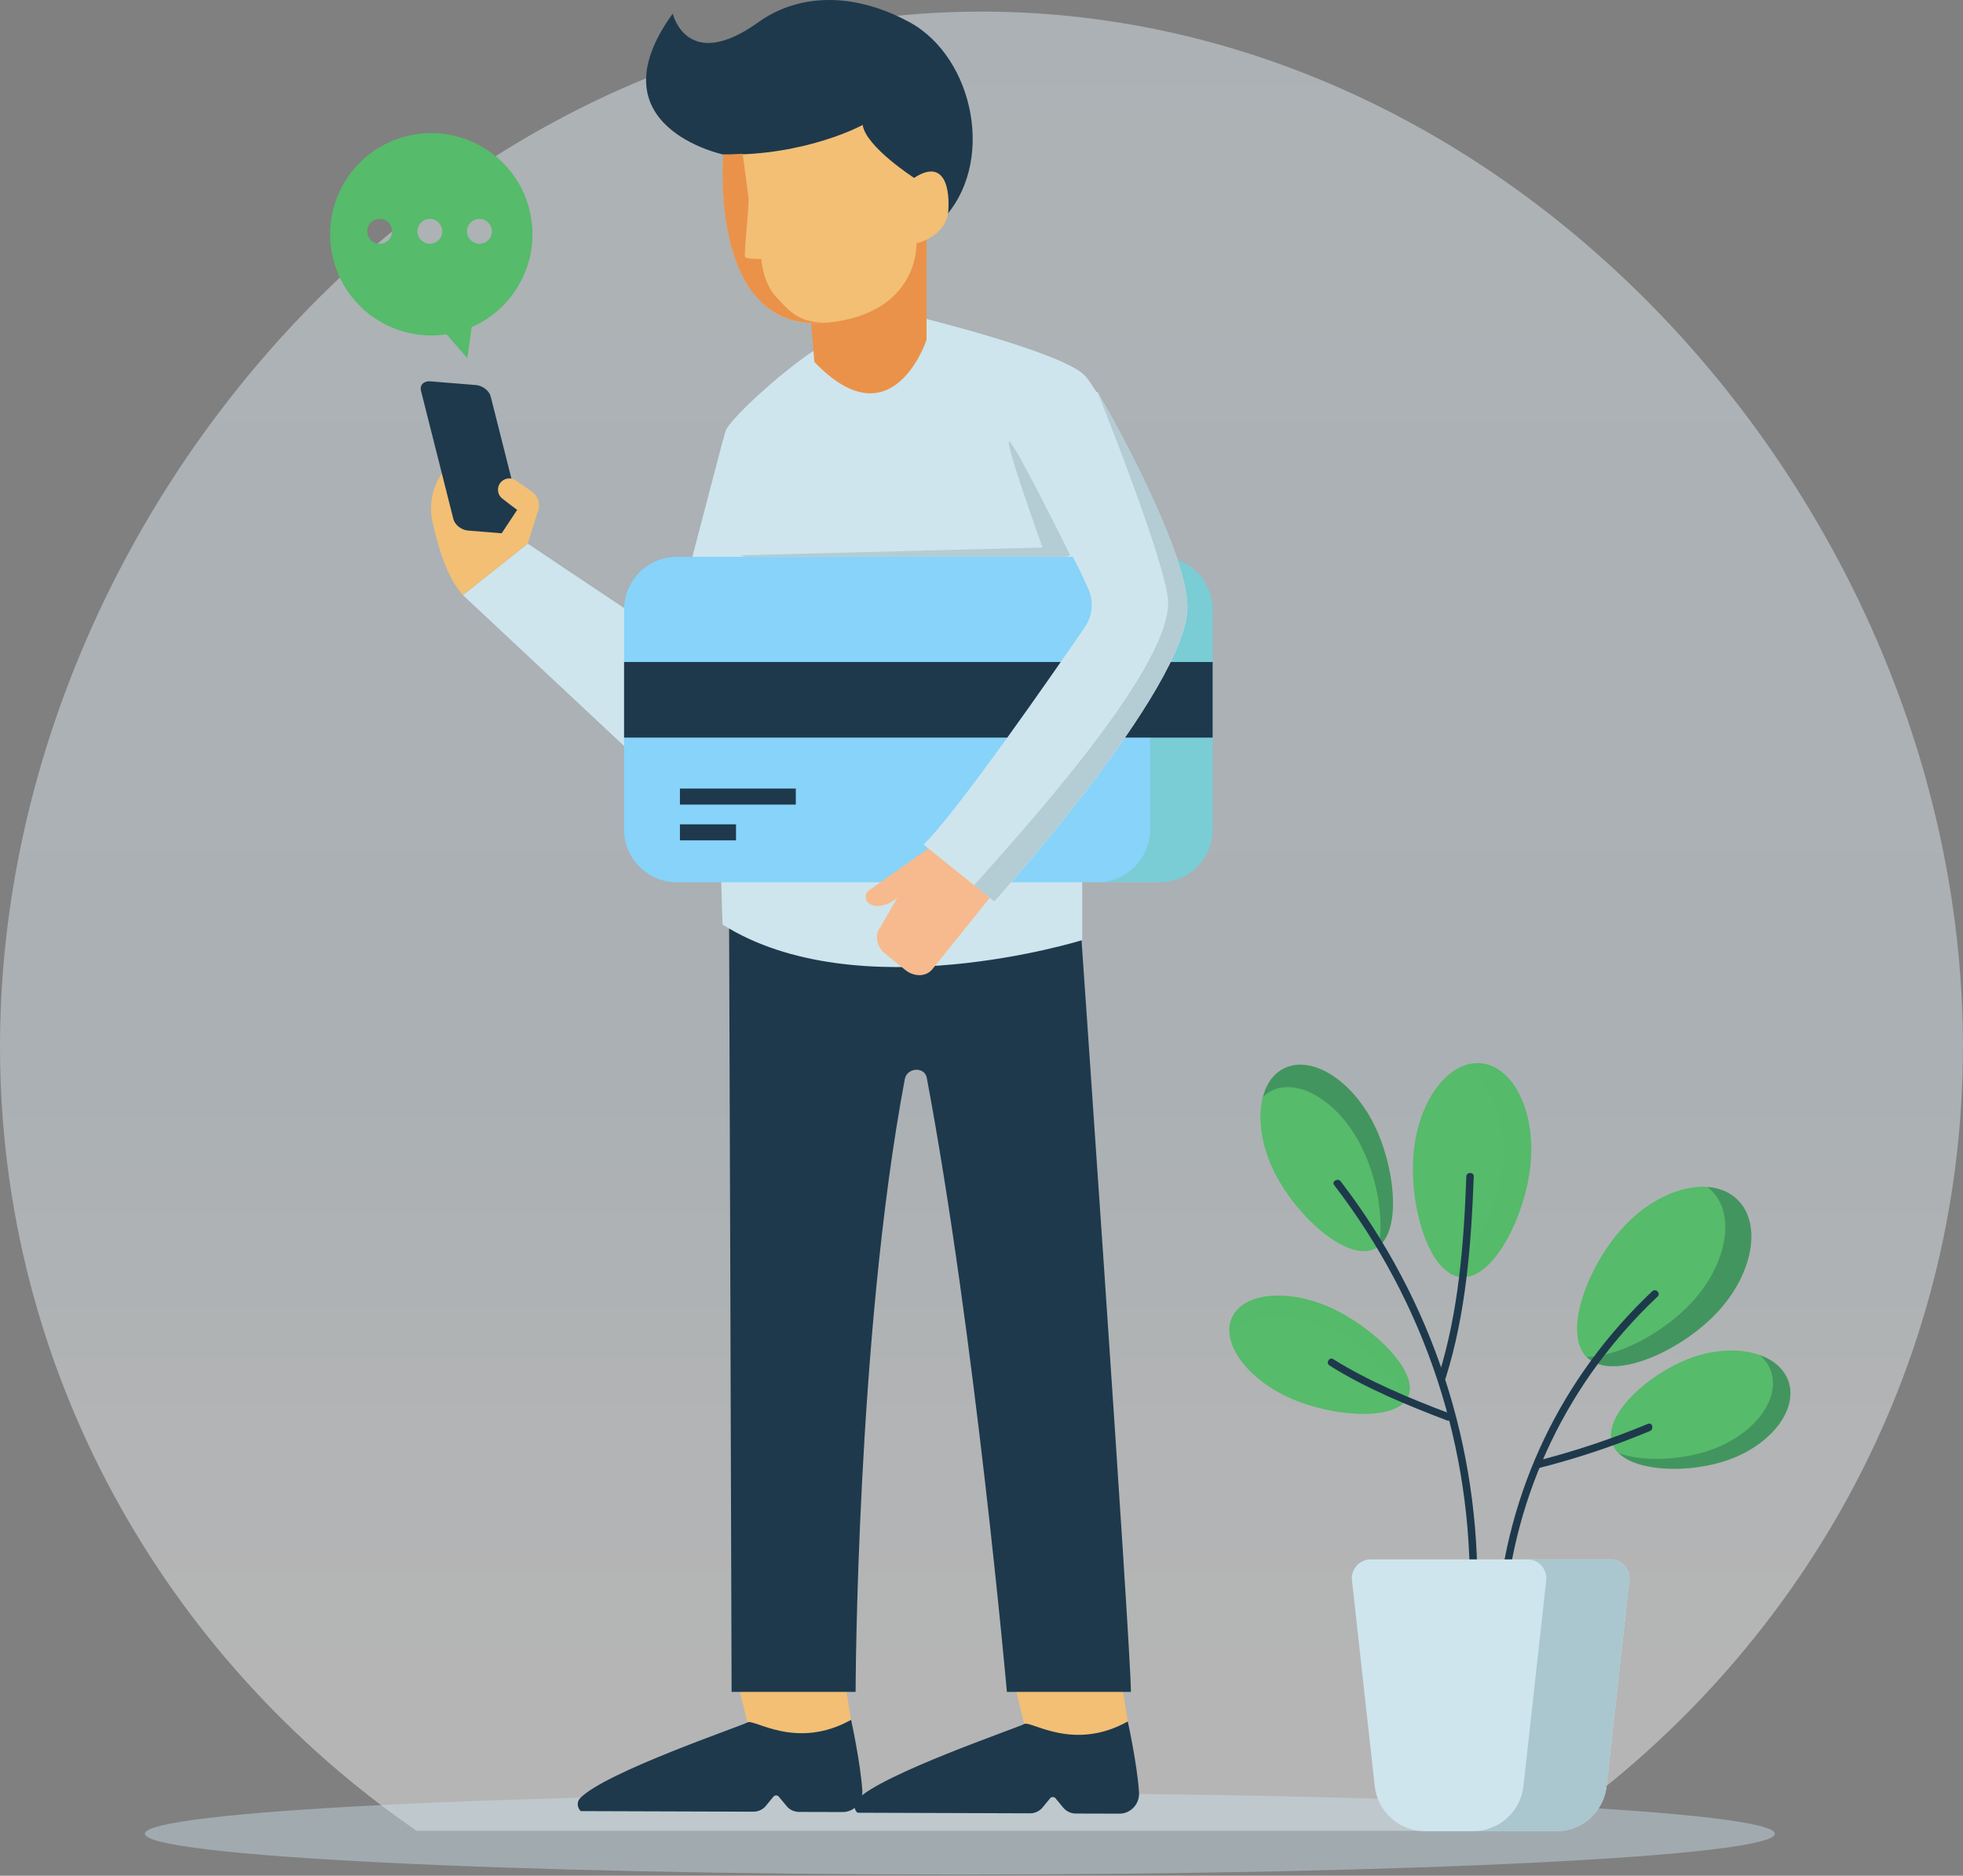 <svg width="494" height="472" viewBox="0 0 494 472" fill="none" xmlns="http://www.w3.org/2000/svg">
<rect x="0" y="0" width="494" height="472" fill="#808080" stroke="none"/>
<path opacity="0.42" d="M104.839 460.704H389.173C452.55 417.021 493.983 344.966 493.983 263.415C493.983 130.116 383.417 2.924 246.992 2.924C110.595 2.924 0 130.116 0 263.415C0.029 344.966 41.462 416.992 104.839 460.704Z" fill="url(#paint0_linear_609_3835)"/>
<path opacity="0.43" d="M241.556 471.691C354.824 471.691 446.647 467.099 446.647 461.435C446.647 455.771 354.824 451.179 241.556 451.179C128.287 451.179 36.465 455.771 36.465 461.435C36.465 467.099 128.287 471.691 241.556 471.691Z" fill="#CEE5ED"/>
<path d="M212.629 423.099L214.149 432.771L206.902 442.296L188.085 433.413L185.923 424.56L209.181 420.732L212.629 423.099Z" fill="#F2BF75"/>
<path d="M197.961 454.481L196.003 452.114C195.653 451.676 194.981 451.676 194.63 452.114L192.731 454.422C191.971 455.357 190.802 455.883 189.604 455.883L146.126 455.737C145.279 454.89 145.045 453.458 146.009 452.464C152.291 445.949 186.419 434.378 188.114 433.413C189.809 432.449 200.416 440.455 214.178 432.771C214.178 432.771 216.574 443.611 217.012 450.653C217.187 453.516 214.938 455.971 212.074 455.971L201.029 455.942C199.831 455.912 198.692 455.386 197.961 454.481Z" fill="#1E394C"/>
<path d="M282.26 423.479L283.809 433.15L276.563 442.705L257.745 433.793L255.583 424.969L278.812 421.112L282.26 423.479Z" fill="#F2BF75"/>
<path d="M267.592 454.89L265.634 452.523C265.284 452.085 264.612 452.085 264.261 452.523L262.362 454.831C261.602 455.766 260.433 456.292 259.235 456.292L215.757 456.146C214.909 455.299 214.676 453.867 215.64 452.873C221.922 446.358 256.05 434.787 257.745 433.822C259.44 432.858 270.046 440.864 283.809 433.18C283.809 433.18 286.205 444.02 286.643 451.062C286.818 453.925 284.568 456.38 281.705 456.38L270.66 456.351C269.462 456.321 268.352 455.795 267.592 454.89Z" fill="#1E394C"/>
<path d="M182.038 110.335L168.802 160.855L132.803 136.807L116.499 149.752L163.513 193.756L197.349 162.404L182.038 110.335Z" fill="#CEE5ED"/>
<path d="M132.745 136.837L122.255 116.149C121.116 113.929 118.34 113.14 116.207 114.425C110.392 117.873 107.383 124.623 108.814 131.227C110.246 137.83 112.642 145.632 116.499 149.752L132.745 136.837Z" fill="#F2BF75"/>
<path d="M119.8 96.894L108.317 95.959C106.651 95.813 105.57 96.894 105.95 98.355L114.102 130.642C114.482 132.074 116.118 133.389 117.784 133.506L129.267 134.441C131.955 134.645 133.504 139.408 131.634 132.045L123.482 99.757C123.131 98.325 121.466 97.04 119.8 96.894Z" fill="#1E394C"/>
<path d="M132.773 136.924L135.169 129.269C136.192 127.311 135.608 124.915 133.796 123.659L129.793 120.883C128.595 120.065 126.988 120.269 126.024 121.35C124.943 122.578 125.118 124.477 126.433 125.47L128.274 126.902L130.144 128.305L125.702 135.025L132.773 136.924Z" fill="#F2BF75"/>
<path d="M284.597 425.729C284.597 414.45 271.478 226.599 271.478 226.599C271.478 226.599 245.005 200.827 230.6 203.574C216.194 200.856 183.439 219.937 183.439 219.937C183.439 219.937 184.112 414.45 184.112 425.729H215.318C215.318 425.729 215.522 336.171 227.707 271.509C228.262 268.616 232.674 268.324 233.229 271.217C245.385 335.879 253.391 425.729 253.391 425.729H284.597Z" fill="#1E394C"/>
<path d="M231.214 79.83C231.214 79.83 268.059 88.829 273.143 94.731C278.227 100.605 297.395 137.246 297.045 149.576C296.636 164.04 271.887 194.866 272.354 193.055V236.562C272.354 236.562 215.932 254.182 181.833 232.647C181.833 232.647 177.917 120.854 182.622 108.406C184.053 104.578 202.608 88.42 208.101 86.462C213.594 84.505 231.214 79.83 231.214 79.83Z" fill="#CEE5ED"/>
<path d="M297.045 149.576C296.695 162.462 276.942 188.38 273.027 192.558C273.027 192.558 273.027 192.558 272.998 192.587C272.589 192.909 272.355 193.055 272.355 193.055L259.907 204.217L244.918 190.688C244.918 190.688 272.53 170.994 268.732 145.719C266.044 127.925 247.577 96.046 247.577 96.046C241.236 92.452 235.013 85.936 230.191 80.063C230.834 79.888 231.214 79.8 231.214 79.8C231.214 79.8 268.06 88.8 273.144 94.673C278.228 100.605 297.367 137.246 297.045 149.576Z" fill="#CEE5ED"/>
<path d="M291.873 140.109H170.349C163.015 140.109 157.055 146.07 157.055 153.404V208.716C157.055 216.05 163.015 222.011 170.349 222.011H291.873C299.207 222.011 305.168 216.05 305.168 208.716V153.404C305.168 146.07 299.207 140.109 291.873 140.109Z" fill="#87D3F9"/>
<path opacity="0.25" d="M291.874 140.109H276.154C283.488 140.109 289.449 146.07 289.449 153.404V208.716C289.449 216.05 283.488 222.011 276.154 222.011H291.874C299.208 222.011 305.169 216.05 305.169 208.716V153.404C305.169 146.07 299.208 140.109 291.874 140.109Z" fill="#56BB6A"/>
<path d="M305.168 166.582H157.055V185.604H305.168V166.582Z" fill="#1E394C"/>
<path d="M200.271 198.431H171.11V202.463H200.271V198.431Z" fill="#1E394C"/>
<path d="M185.223 207.431H171.11V211.463H185.223V207.431Z" fill="#1E394C"/>
<path d="M233.172 59.347V85.498C233.172 85.498 224.64 111.65 204.946 91.079L203.193 70.216L233.172 59.347Z" fill="#EA9249"/>
<path d="M182.038 38.893C182.038 38.893 148.728 31.851 169.298 3.421C169.298 3.421 172.834 18.498 190.862 5.583C200.037 -1.02 213.682 -2.657 228.876 5.583C245.151 14.407 250.82 41.435 236.912 55.548L209.679 50.055L182.038 38.893Z" fill="#1E394C"/>
<path d="M182.038 38.893C182.038 38.893 178.123 84.154 208.102 81.203C231.507 78.895 230.63 61.217 230.63 61.217C230.63 61.217 238.256 59.639 238.665 52.802C239.045 45.935 236.912 40.267 230.046 44.766C230.046 44.766 217.89 36.935 217.101 31.442C217.101 31.442 202.813 39.273 182.038 38.893Z" fill="#F2BF75"/>
<path d="M221.543 233.348C220.023 235.218 220.549 238.199 222.77 239.981L227.854 244.101C230.075 245.883 233.084 245.796 234.604 243.926L250.557 224.056L235.305 212.31L218.708 224.027C217.539 224.845 217.569 226.628 218.767 227.388C219.468 227.826 220.374 228.118 221.513 227.943C224.64 227.446 225.925 225.693 225.925 225.693L221.543 233.348Z" fill="#F6BA8E"/>
<path d="M232.412 212.515L250.236 226.861C250.236 226.861 298.623 173.302 298.828 152.849C298.945 141.336 284.949 113.607 276.212 98.647H244.859C244.859 98.647 267.242 132.337 273.991 148.495C275.277 151.563 274.897 155.069 272.998 157.816C264.816 169.738 240.681 204.567 232.412 212.515Z" fill="#CEE5ED"/>
<path d="M276.182 98.647C276.182 98.647 294.065 142.973 293.977 151.855C293.802 169.475 255.144 211.404 245.151 222.771L250.206 226.832C250.206 226.832 298.623 173.273 298.798 152.82C298.944 141.336 284.948 113.607 276.182 98.647Z" fill="#B4CCD3"/>
<path d="M269.316 139.729L268.323 140.08H187.473L186.362 139.729L262.362 137.772C262.362 137.772 252.486 110.364 254.034 111.153C255.641 111.971 269.316 139.729 269.316 139.729Z" fill="#B4CCD3"/>
<path d="M195.216 74.599C192.031 71.21 191.564 65.191 191.564 65.191C191.564 65.191 187.999 65.191 187.531 64.723C187.064 64.256 188.642 51.75 188.349 49.558C188.145 48.01 187.356 41.99 186.888 38.689C184.843 38.806 184.229 38.893 182.009 38.864C182.009 38.864 178.093 84.125 208.072 81.174C200.797 81.32 198.401 77.989 195.216 74.599Z" fill="#EA9249"/>
<path d="M133.591 54.438C131.107 40.588 117.871 31.413 104.021 33.897C90.171 36.38 80.996 49.617 83.48 63.467C85.934 77.083 98.791 86.199 112.378 84.125L117.608 90.144L118.689 82.313C129.267 77.726 135.724 66.301 133.591 54.438ZM95.547 61.334C93.823 61.334 92.421 59.931 92.421 58.207C92.421 56.483 93.823 55.081 95.547 55.081C97.271 55.081 98.674 56.483 98.674 58.207C98.674 59.931 97.271 61.334 95.547 61.334ZM108.17 61.334C106.446 61.334 105.044 59.931 105.044 58.207C105.044 56.483 106.446 55.081 108.17 55.081C109.894 55.081 111.297 56.483 111.297 58.207C111.326 59.931 109.923 61.334 108.17 61.334ZM120.647 61.334C118.923 61.334 117.52 59.931 117.52 58.207C117.52 56.483 118.923 55.081 120.647 55.081C122.371 55.081 123.773 56.483 123.773 58.207C123.803 59.931 122.4 61.334 120.647 61.334Z" fill="#56BB6A"/>
<path d="M432.009 330.357C441.213 320.597 443.492 307.77 437.093 301.751C430.694 295.702 418.042 298.712 408.809 308.471C399.604 318.231 393.03 335.587 399.429 341.635C405.857 347.684 422.805 340.116 432.009 330.357Z" fill="#56BB6A"/>
<path opacity="0.26" d="M437.123 301.751C435.136 299.881 432.535 298.887 429.643 298.683C429.935 298.917 430.256 299.15 430.548 299.413C436.947 305.462 434.668 318.26 425.464 328.019C418.539 335.353 407.231 341.46 399.342 341.431C399.4 341.489 399.429 341.577 399.517 341.635C405.916 347.684 422.864 340.116 432.068 330.357C441.243 320.597 443.522 307.799 437.123 301.751Z" fill="#0F2A3F"/>
<path d="M385.17 292.78C386.397 279.603 380.816 268.324 372.693 267.564C364.57 266.804 356.973 276.856 355.746 290.034C354.519 303.212 359.515 320.597 367.638 321.357C375.791 322.146 383.943 305.958 385.17 292.78Z" fill="#56BB6A"/>
<path opacity="0.25" d="M372.693 267.564C371.173 267.418 369.683 267.652 368.252 268.207C374.914 270.866 379.209 281.064 378.128 292.78C377.105 303.679 371.349 316.624 364.774 320.334C365.68 320.919 366.674 321.269 367.696 321.386C375.819 322.146 383.972 305.958 385.199 292.81C386.426 279.632 380.816 268.324 372.693 267.564Z" fill="#56BB6A"/>
<path d="M345.636 282.671C339.997 271.567 329.887 265.402 323.05 268.879C316.212 272.356 315.219 284.161 320.858 295.264C326.498 306.368 339.237 317.675 346.075 314.198C352.912 310.721 351.276 293.774 345.636 282.671Z" fill="#56BB6A"/>
<path opacity="0.26" d="M345.635 282.671C339.996 271.567 329.886 265.402 323.049 268.879C320.419 270.223 318.666 272.765 317.818 276.038C318.432 275.453 319.133 274.927 319.922 274.518C326.759 271.041 336.869 277.207 342.509 288.31C346.453 296.082 348.44 306.747 346.892 313.643C352.736 309.231 351.012 293.277 345.635 282.671Z" fill="#0F2A3F"/>
<path d="M334.766 329.013C323.897 324.162 312.823 325.302 310.017 331.584C307.212 337.866 313.728 346.895 324.569 351.774C335.438 356.625 351.567 357.735 354.372 351.453C357.178 345.171 345.607 333.892 334.766 329.013Z" fill="#56BB6A"/>
<path opacity="0.25" d="M334.766 329.013C323.897 324.162 312.822 325.302 310.017 331.584C309.345 333.045 309.228 334.681 309.521 336.347C312.53 330.298 323.429 329.217 334.153 334.009C342.889 337.925 352.064 345.989 353.876 352.271C354.08 352.008 354.256 351.716 354.402 351.424C357.178 345.171 345.607 333.892 334.766 329.013Z" fill="#56BB6A"/>
<path d="M434.99 367.348C445.831 363.491 452.58 354.58 450.038 347.479C447.496 340.379 436.656 337.749 425.815 341.606C414.975 345.463 403.2 356.157 405.742 363.258C408.284 370.358 424.15 371.205 434.99 367.348Z" fill="#56BB6A"/>
<path opacity="0.26" d="M450.036 347.479C448.955 344.44 446.326 342.22 442.848 340.963C444.105 342.074 445.098 343.418 445.653 344.966C448.196 352.067 441.446 360.979 430.605 364.835C423.271 367.436 413.658 367.904 407.405 365.712C412.373 370.475 425.58 370.679 435.018 367.319C445.829 363.491 452.578 354.58 450.036 347.479Z" fill="#0F2A3F"/>
<path d="M378.595 406.415C381.108 375.559 394.607 347.509 417.135 326.266C418.012 325.419 416.697 324.104 415.791 324.922C392.912 346.544 379.267 375.033 376.725 406.415C376.637 407.613 378.507 407.613 378.595 406.415Z" fill="#1E394C"/>
<path d="M371.757 402.032C372.517 363.988 360.566 327.493 337.395 297.28C336.665 296.345 335.028 297.28 335.759 298.215C358.725 328.165 370.617 364.28 369.858 402.002C369.858 403.23 371.728 403.23 371.757 402.032Z" fill="#1E394C"/>
<path d="M363.81 346.778C368.953 330.444 370.239 313.088 370.881 296.053C370.94 294.855 369.041 294.855 369.011 296.053C368.398 312.942 367.083 330.094 361.999 346.281C361.619 347.45 363.46 347.947 363.81 346.778Z" fill="#1E394C"/>
<path d="M334.591 343.622C343.649 349.32 354.197 353.645 364.19 357.443C365.33 357.881 365.827 356.041 364.687 355.631C354.869 351.921 344.438 347.596 335.526 342.015C334.503 341.372 333.568 342.979 334.591 343.622Z" fill="#1E394C"/>
<path d="M414.71 358.29C405.652 362.06 396.389 365.157 386.864 367.582C385.695 367.874 386.192 369.686 387.361 369.394C396.886 366.969 406.149 363.871 415.207 360.102C416.317 359.635 415.82 357.823 414.71 358.29Z" fill="#1E394C"/>
<path d="M340.23 397.678L345.957 449.426C346.658 455.883 352.152 460.792 358.638 460.792H391.627C398.143 460.792 403.607 455.883 404.308 449.426L410.035 397.678C410.357 394.873 408.136 392.389 405.302 392.389H344.964C342.129 392.389 339.909 394.873 340.23 397.678Z" fill="#CEE5ED"/>
<path d="M405.303 392.39H384.382C387.216 392.39 389.407 394.844 389.115 397.678L383.388 449.426C382.687 455.883 377.194 460.792 370.707 460.792H391.628C398.144 460.792 403.608 455.883 404.309 449.426L410.036 397.678C410.329 394.873 408.137 392.39 405.303 392.39Z" fill="#AAC6CE"/>
<defs>
<linearGradient id="paint0_linear_609_3835" x1="247.011" y1="425.631" x2="247.011" y2="-82.787" gradientUnits="userSpaceOnUse">
<stop stop-color="white"/>
<stop offset="0.126" stop-color="#F8FCFE"/>
<stop offset="0.305" stop-color="#E6F3FC"/>
<stop offset="0.516" stop-color="#E6F5FF"/>
<stop offset="0.752" stop-color="#EDF8FF"/>
<stop offset="1" stop-color="#DBEFFC"/>
</linearGradient>
</defs>
</svg>
